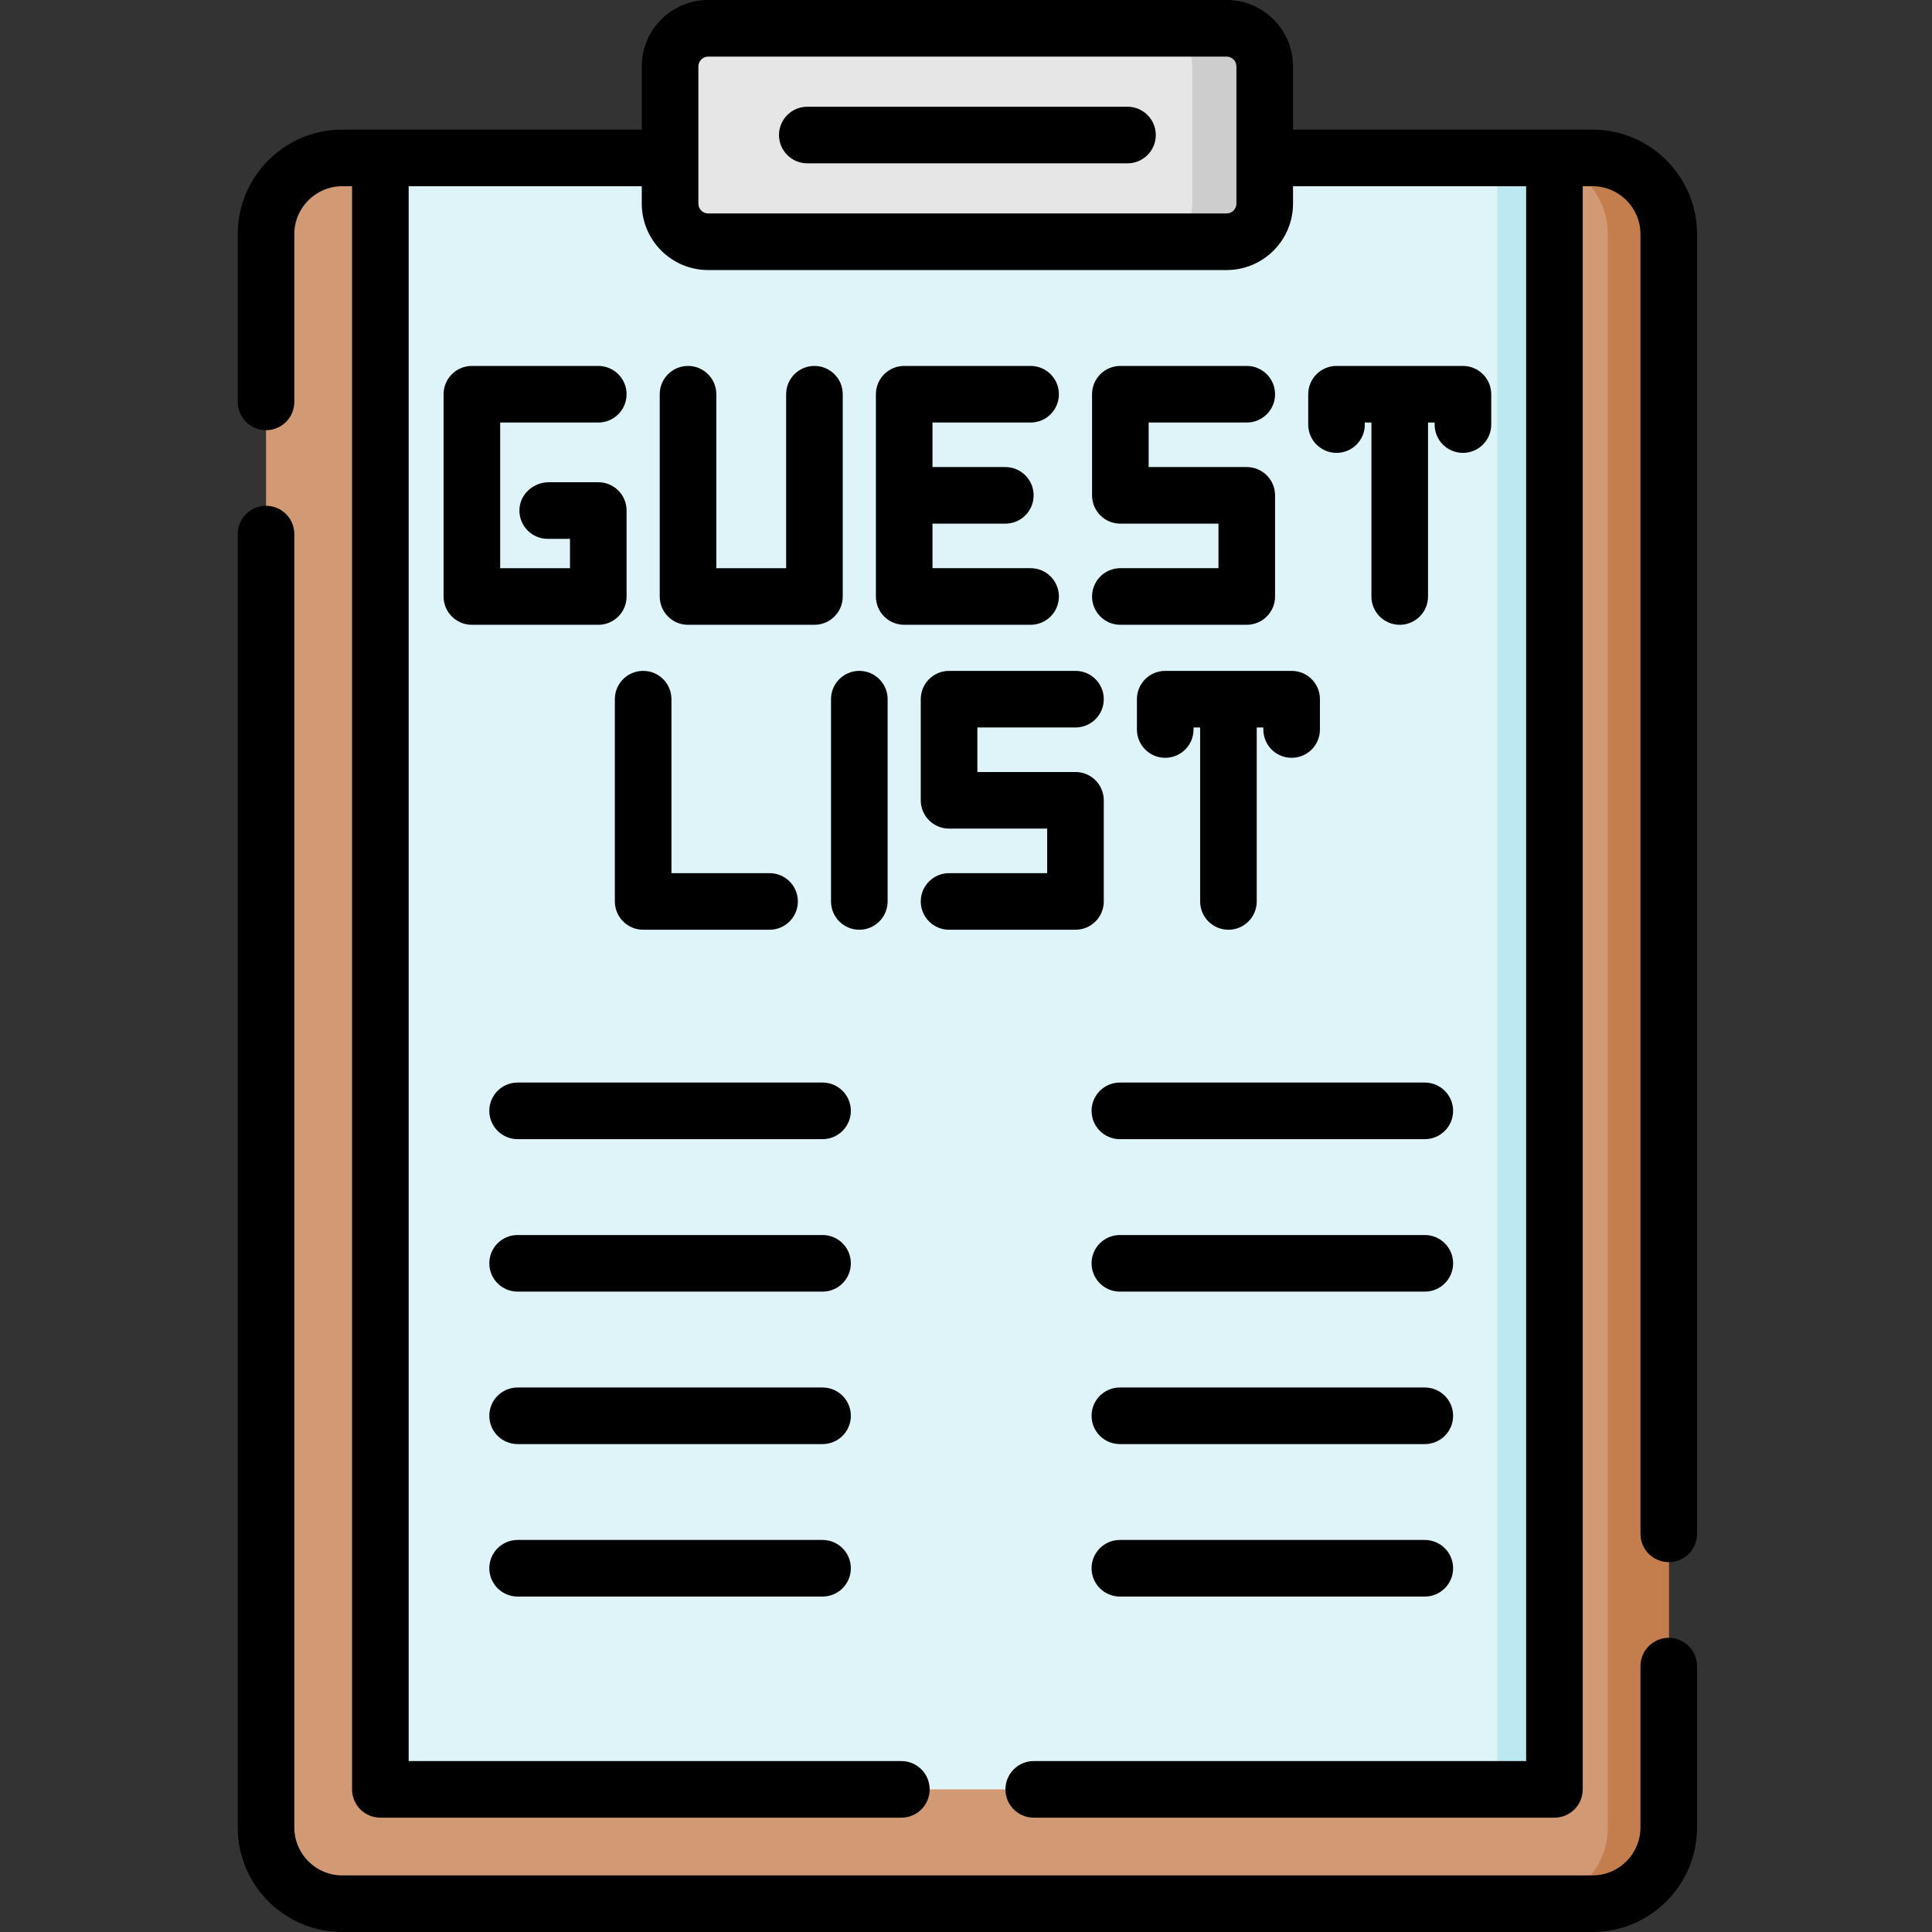 <svg height="512pt" viewBox="-63 0 512 512" width="512pt" xmlns="http://www.w3.org/2000/svg"><rect x="-63" y="0" width="512" height="512" fill="#333333" stroke="none"/><path d="m359.035 504.5h-331.332c-11.156 0-20.203-9.047-20.203-20.203v-422.246c0-11.16 9.047-20.203 20.203-20.203h331.332c11.16 0 20.203 9.043 20.203 20.203v422.246c0 11.156-9.043 20.203-20.203 20.203zm0 0" fill="#d19a75"/><path d="m359.035 41.848h-16.16c11.156 0 20.203 9.043 20.203 20.203v422.246c0 11.156-9.047 20.203-20.203 20.203h16.16c11.16 0 20.203-9.047 20.203-20.203v-422.246c0-11.16-9.043-20.203-20.203-20.203zm0 0" fill="#c47e4e"/><path d="m37.805 41.848h311.129v432.348h-311.129zm0 0" fill="#def4f8"/><path d="m333.781 41.848h15.152v432.348h-15.152zm0 0" fill="#bce8f1"/><path d="m262.062 64.07h-137.383c-5.578 0-10.102-4.523-10.102-10.102v-36.367c0-5.578 4.523-10.102 10.102-10.102h137.383c5.578 0 10.102 4.523 10.102 10.102v36.367c0 5.578-4.523 10.102-10.102 10.102zm0 0" fill="#e6e6e6"/><path d="m262.062 7.5h-19.195c5.578 0 10.102 4.523 10.102 10.102v36.367c0 5.578-4.523 10.102-10.102 10.102h19.195c5.578 0 10.102-4.523 10.102-10.102v-36.367c0-5.578-4.523-10.102-10.102-10.102zm0 0" fill="#cdcdcd"/><path d="m95.551 96.977h-33.5c-4.145 0-7.5 3.359-7.5 7.5v53.602c0 4.141 3.355 7.5 7.5 7.5h33.5c4.141 0 7.5-3.359 7.5-7.5v-22.781c0-4.141-3.359-7.5-7.5-7.5h-13.086c-4.109 0-7.691 3.164-7.812 7.27-.129 4.246 3.277 7.73 7.496 7.73h5.902v7.781h-18.5v-38.602h26c4.141 0 7.5-3.359 7.5-7.5 0-4.145-3.359-7.5-7.5-7.5zm0 0"/><path d="m210.121 165.574c4.141 0 7.5-3.355 7.5-7.5 0-4.141-3.359-7.5-7.5-7.5h-26v-11.801h19.301c4.141 0 7.5-3.355 7.5-7.5 0-4.141-3.359-7.5-7.5-7.5h-19.301v-11.797h26c4.141 0 7.5-3.359 7.5-7.5 0-4.145-3.359-7.5-7.5-7.5h-33.5c-4.145 0-7.5 3.355-7.5 7.5v53.598c0 4.145 3.355 7.5 7.5 7.5zm0 0"/><path d="m119.336 96.977c-4.145 0-7.5 3.355-7.5 7.5v53.602c0 4.141 3.355 7.5 7.5 7.5h33.5c4.141 0 7.5-3.359 7.5-7.5v-53.602c0-4.145-3.359-7.5-7.5-7.5-4.145 0-7.5 3.355-7.5 7.5v46.102h-18.5v-46.102c0-4.145-3.359-7.5-7.5-7.5zm0 0"/><path d="m233.906 150.574c-4.145 0-7.5 3.359-7.5 7.5 0 4.145 3.355 7.5 7.5 7.5h33.5c4.141 0 7.5-3.355 7.5-7.5v-26.801c0-4.141-3.359-7.5-7.5-7.5h-26v-11.797h26c4.141 0 7.5-3.359 7.5-7.5 0-4.145-3.359-7.5-7.5-7.5h-33.5c-4.145 0-7.5 3.355-7.5 7.5v26.797c0 4.145 3.355 7.5 7.5 7.5h26v11.801zm0 0"/><path d="m332.191 112.516v-8.039c0-4.145-3.359-7.5-7.5-7.5h-33.5c-4.141 0-7.5 3.355-7.5 7.5v8.039c0 4.145 3.359 7.5 7.5 7.5s7.5-3.355 7.5-7.5v-.539h1.75v46.102c0 4.141 3.359 7.5 7.5 7.5s7.5-3.359 7.5-7.5v-46.102h1.75v.539c0 4.145 3.359 7.5 7.5 7.5s7.5-3.359 7.5-7.5zm0 0"/><path d="m172.227 238.891v-53.602c0-4.145-3.359-7.5-7.5-7.5-4.141 0-7.5 3.355-7.5 7.5v53.602c0 4.141 3.359 7.5 7.5 7.5 4.141 0 7.5-3.359 7.5-7.5zm0 0"/><path d="m99.941 185.289v53.602c0 4.141 3.359 7.5 7.5 7.5h33.5c4.145 0 7.5-3.359 7.5-7.5 0-4.145-3.355-7.5-7.5-7.5h-26v-46.102c0-4.145-3.355-7.5-7.5-7.5-4.141 0-7.5 3.355-7.5 7.5zm0 0"/><path d="m188.512 231.391c-4.141 0-7.5 3.355-7.5 7.5 0 4.141 3.359 7.5 7.5 7.5h33.5c4.145 0 7.5-3.359 7.5-7.5v-26.801c0-4.145-3.355-7.5-7.5-7.5h-26v-11.801h26c4.145 0 7.5-3.355 7.5-7.5 0-4.145-3.355-7.5-7.5-7.5h-33.5c-4.141 0-7.5 3.355-7.5 7.5v26.801c0 4.141 3.359 7.5 7.5 7.5h26v11.801zm0 0"/><path d="m245.797 177.789c-4.141 0-7.5 3.355-7.5 7.5v8.039c0 4.145 3.359 7.5 7.5 7.5 4.145 0 7.5-3.355 7.5-7.5v-.539h1.75v46.102c0 4.141 3.359 7.5 7.5 7.5 4.145 0 7.5-3.359 7.5-7.5v-46.102h1.75v.539c0 4.145 3.359 7.5 7.5 7.5 4.145 0 7.5-3.355 7.5-7.5v-8.039c0-4.145-3.355-7.5-7.5-7.5zm0 0"/><path d="m379.238 434.043c-4.141 0-7.5 3.355-7.5 7.5v42.758c0 7.004-5.695 12.699-12.699 12.699h-331.34c-7.004 0-12.699-5.695-12.699-12.699v-342.758c0-4.145-3.359-7.5-7.5-7.5s-7.5 3.355-7.5 7.5v342.758c0 15.273 12.426 27.699 27.699 27.699h331.34c15.273 0 27.699-12.426 27.699-27.699v-42.758c0-4.145-3.355-7.5-7.5-7.5zm0 0"/><path d="m359.039 34.352h-79.375v-16.75c-.004-9.707-7.898-17.602-17.602-17.602h-137.383c-9.707 0-17.602 7.895-17.602 17.602v16.75h-79.379c-15.273 0-27.699 12.426-27.699 27.699v44.449c0 4.145 3.359 7.5 7.5 7.5s7.5-3.355 7.5-7.5v-44.449c0-7.004 5.695-12.699 12.699-12.699h2.602v424.848c0 4.145 3.355 7.5 7.5 7.5h138.07c4.141 0 7.5-3.355 7.5-7.5 0-4.141-3.359-7.5-7.5-7.5h-130.57v-417.348h61.777v4.617c0 9.703 7.895 17.602 17.602 17.602h137.383c9.703 0 17.602-7.895 17.602-17.602v-4.617h61.777v417.348h-130.488c-4.141 0-7.5 3.359-7.5 7.5 0 4.145 3.359 7.5 7.5 7.5h137.988c4.141 0 7.5-3.355 7.5-7.5v-424.848h2.598c7.004 0 12.699 5.695 12.699 12.699v344.43c0 4.141 3.359 7.5 7.5 7.5 4.145 0 7.5-3.359 7.5-7.5v-344.43c0-15.277-12.426-27.699-27.699-27.699zm-96.977 22.219h-137.383c-1.438 0-2.602-1.168-2.602-2.602v-36.367c0-1.434 1.164-2.602 2.602-2.602h137.383c1.434 0 2.602 1.168 2.602 2.602v36.367c-.004 1.434-1.168 2.602-2.602 2.602zm0 0"/><path d="m235.797 28.285h-84.855c-4.141 0-7.5 3.355-7.5 7.5 0 4.141 3.359 7.5 7.5 7.5h84.855c4.141 0 7.5-3.359 7.5-7.5 0-4.145-3.359-7.5-7.5-7.5zm0 0"/><path d="m154.984 286.887h-80.812c-4.145 0-7.5 3.355-7.5 7.5 0 4.141 3.355 7.5 7.5 7.5h80.812c4.141 0 7.5-3.359 7.5-7.5 0-4.145-3.359-7.5-7.5-7.5zm0 0"/><path d="m154.984 327.293h-80.812c-4.145 0-7.5 3.355-7.5 7.5s3.355 7.5 7.5 7.5h80.812c4.141 0 7.5-3.355 7.5-7.5s-3.359-7.5-7.5-7.5zm0 0"/><path d="m154.984 367.699h-80.812c-4.145 0-7.5 3.355-7.5 7.5s3.355 7.5 7.5 7.5h80.812c4.141 0 7.5-3.355 7.5-7.5s-3.359-7.5-7.5-7.5zm0 0"/><path d="m154.984 408.105h-80.812c-4.145 0-7.5 3.355-7.5 7.5 0 4.141 3.355 7.5 7.5 7.5h80.812c4.141 0 7.5-3.359 7.5-7.5 0-4.145-3.359-7.5-7.5-7.5zm0 0"/><path d="m314.59 286.887h-80.812c-4.141 0-7.5 3.355-7.5 7.5 0 4.141 3.359 7.5 7.5 7.5h80.812c4.141 0 7.5-3.359 7.5-7.5 0-4.145-3.359-7.5-7.5-7.5zm0 0"/><path d="m314.59 327.293h-80.812c-4.141 0-7.5 3.355-7.5 7.5s3.359 7.5 7.5 7.5h80.812c4.141 0 7.5-3.355 7.5-7.5s-3.359-7.5-7.5-7.5zm0 0"/><path d="m314.59 367.699h-80.812c-4.141 0-7.5 3.355-7.5 7.5s3.359 7.5 7.5 7.5h80.812c4.141 0 7.5-3.355 7.5-7.5s-3.359-7.5-7.5-7.5zm0 0"/><path d="m314.59 408.105h-80.812c-4.141 0-7.5 3.355-7.5 7.5 0 4.141 3.359 7.5 7.5 7.5h80.812c4.141 0 7.5-3.359 7.5-7.5 0-4.145-3.359-7.5-7.5-7.5zm0 0"/></svg>